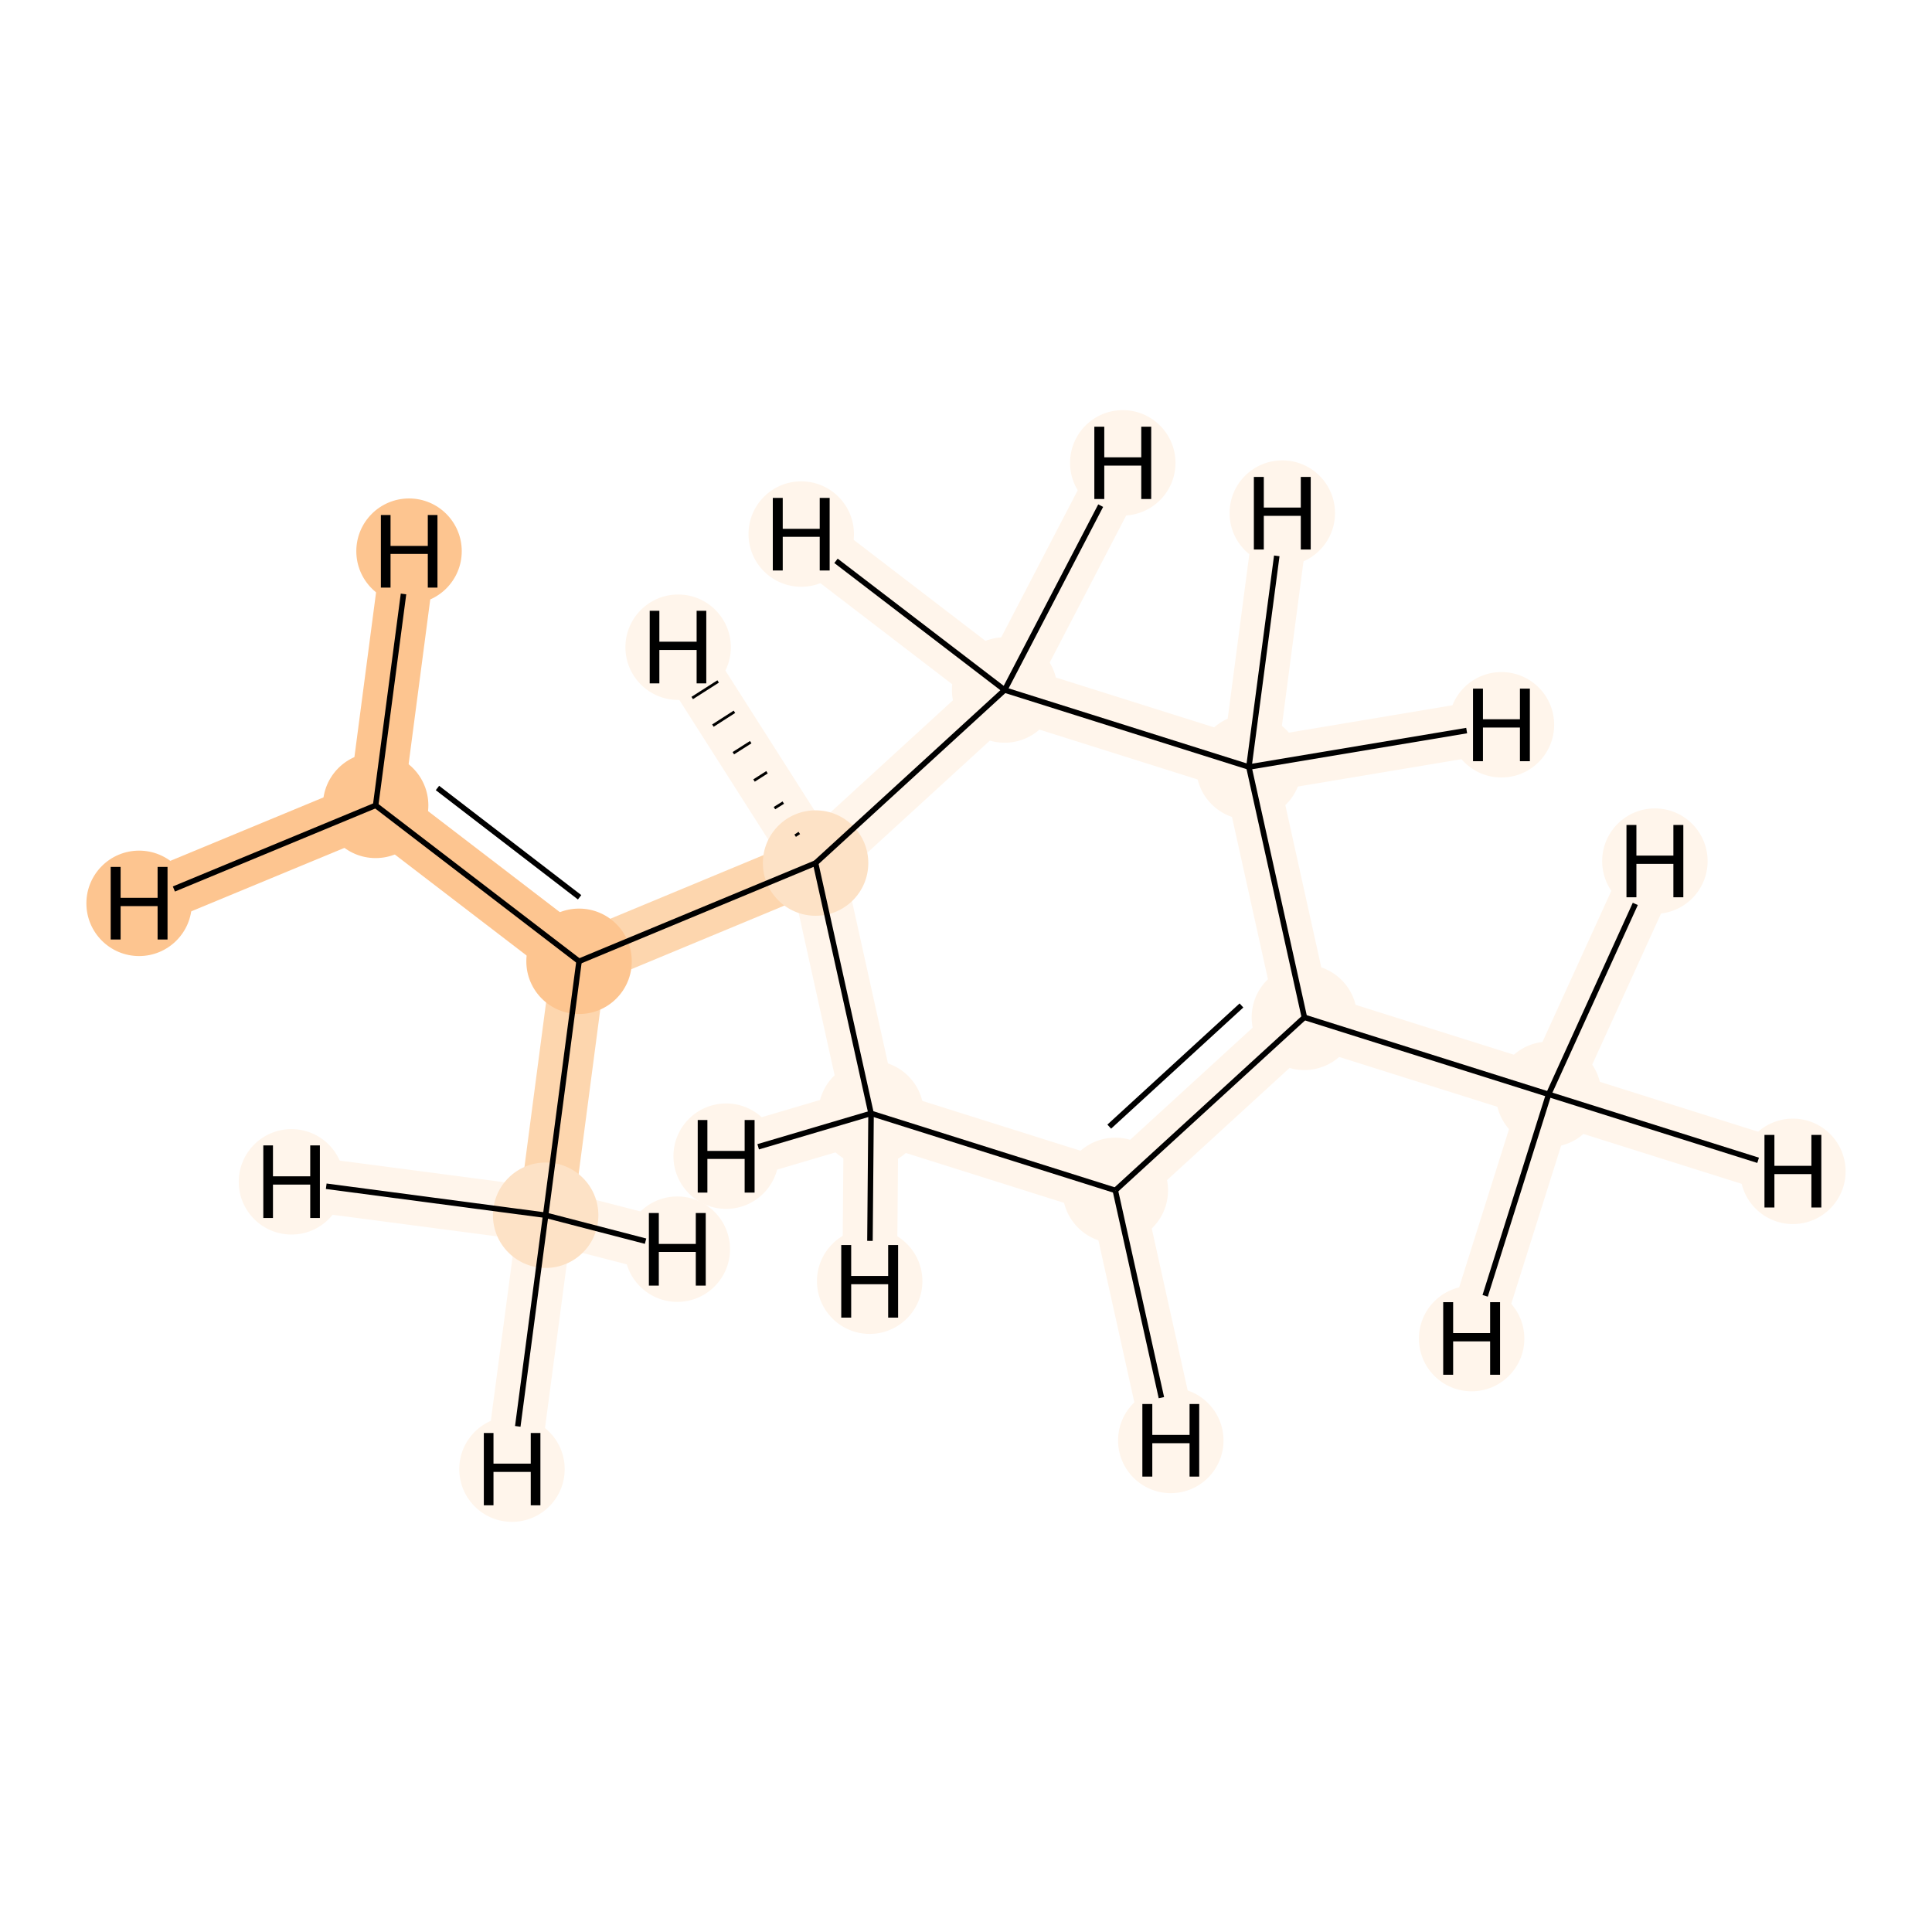<?xml version='1.0' encoding='iso-8859-1'?>
<svg version='1.1' baseProfile='full'
              xmlns='http://www.w3.org/2000/svg'
                      xmlns:rdkit='http://www.rdkit.org/xml'
                      xmlns:xlink='http://www.w3.org/1999/xlink'
                  xml:space='preserve'
width='700px' height='700px' viewBox='0 0 700 700'>
<!-- END OF HEADER -->
<rect style='opacity:1.0;fill:#FFFFFF;stroke:none' width='700.0' height='700.0' x='0.0' y='0.0'> </rect>
<path d='M 561.1,396.5 L 472.6,368.6' style='fill:none;fill-rule:evenodd;stroke:#FFF5EB;stroke-width:19.8px;stroke-linecap:butt;stroke-linejoin:miter;stroke-opacity:1' />
<path d='M 561.1,396.5 L 649.6,424.4' style='fill:none;fill-rule:evenodd;stroke:#FFF5EB;stroke-width:19.8px;stroke-linecap:butt;stroke-linejoin:miter;stroke-opacity:1' />
<path d='M 561.1,396.5 L 533.2,485.0' style='fill:none;fill-rule:evenodd;stroke:#FFF5EB;stroke-width:19.8px;stroke-linecap:butt;stroke-linejoin:miter;stroke-opacity:1' />
<path d='M 561.1,396.5 L 599.6,312.0' style='fill:none;fill-rule:evenodd;stroke:#FFF5EB;stroke-width:19.8px;stroke-linecap:butt;stroke-linejoin:miter;stroke-opacity:1' />
<path d='M 472.6,368.6 L 404.1,431.3' style='fill:none;fill-rule:evenodd;stroke:#FFF5EB;stroke-width:19.8px;stroke-linecap:butt;stroke-linejoin:miter;stroke-opacity:1' />
<path d='M 472.6,368.6 L 452.5,277.9' style='fill:none;fill-rule:evenodd;stroke:#FFF5EB;stroke-width:19.8px;stroke-linecap:butt;stroke-linejoin:miter;stroke-opacity:1' />
<path d='M 404.1,431.3 L 315.6,403.4' style='fill:none;fill-rule:evenodd;stroke:#FFF5EB;stroke-width:19.8px;stroke-linecap:butt;stroke-linejoin:miter;stroke-opacity:1' />
<path d='M 404.1,431.3 L 424.2,521.9' style='fill:none;fill-rule:evenodd;stroke:#FFF5EB;stroke-width:19.8px;stroke-linecap:butt;stroke-linejoin:miter;stroke-opacity:1' />
<path d='M 315.6,403.4 L 295.5,312.7' style='fill:none;fill-rule:evenodd;stroke:#FFF5EB;stroke-width:19.8px;stroke-linecap:butt;stroke-linejoin:miter;stroke-opacity:1' />
<path d='M 315.6,403.4 L 315.1,464.2' style='fill:none;fill-rule:evenodd;stroke:#FFF5EB;stroke-width:19.8px;stroke-linecap:butt;stroke-linejoin:miter;stroke-opacity:1' />
<path d='M 315.6,403.4 L 263.1,418.9' style='fill:none;fill-rule:evenodd;stroke:#FFF5EB;stroke-width:19.8px;stroke-linecap:butt;stroke-linejoin:miter;stroke-opacity:1' />
<path d='M 295.5,312.7 L 364.0,250.0' style='fill:none;fill-rule:evenodd;stroke:#FFF5EB;stroke-width:19.8px;stroke-linecap:butt;stroke-linejoin:miter;stroke-opacity:1' />
<path d='M 295.5,312.7 L 209.8,348.3' style='fill:none;fill-rule:evenodd;stroke:#FDD6AE;stroke-width:19.8px;stroke-linecap:butt;stroke-linejoin:miter;stroke-opacity:1' />
<path d='M 295.5,312.7 L 245.7,234.5' style='fill:none;fill-rule:evenodd;stroke:#FFF5EB;stroke-width:19.8px;stroke-linecap:butt;stroke-linejoin:miter;stroke-opacity:1' />
<path d='M 364.0,250.0 L 452.5,277.9' style='fill:none;fill-rule:evenodd;stroke:#FFF5EB;stroke-width:19.8px;stroke-linecap:butt;stroke-linejoin:miter;stroke-opacity:1' />
<path d='M 364.0,250.0 L 290.3,193.5' style='fill:none;fill-rule:evenodd;stroke:#FFF5EB;stroke-width:19.8px;stroke-linecap:butt;stroke-linejoin:miter;stroke-opacity:1' />
<path d='M 364.0,250.0 L 406.8,167.7' style='fill:none;fill-rule:evenodd;stroke:#FFF5EB;stroke-width:19.8px;stroke-linecap:butt;stroke-linejoin:miter;stroke-opacity:1' />
<path d='M 452.5,277.9 L 464.6,185.9' style='fill:none;fill-rule:evenodd;stroke:#FFF5EB;stroke-width:19.8px;stroke-linecap:butt;stroke-linejoin:miter;stroke-opacity:1' />
<path d='M 452.5,277.9 L 544.0,262.6' style='fill:none;fill-rule:evenodd;stroke:#FFF5EB;stroke-width:19.8px;stroke-linecap:butt;stroke-linejoin:miter;stroke-opacity:1' />
<path d='M 209.8,348.3 L 136.1,291.8' style='fill:none;fill-rule:evenodd;stroke:#FDC590;stroke-width:19.8px;stroke-linecap:butt;stroke-linejoin:miter;stroke-opacity:1' />
<path d='M 209.8,348.3 L 197.7,440.3' style='fill:none;fill-rule:evenodd;stroke:#FDD6AE;stroke-width:19.8px;stroke-linecap:butt;stroke-linejoin:miter;stroke-opacity:1' />
<path d='M 136.1,291.8 L 50.4,327.3' style='fill:none;fill-rule:evenodd;stroke:#FDC590;stroke-width:19.8px;stroke-linecap:butt;stroke-linejoin:miter;stroke-opacity:1' />
<path d='M 136.1,291.8 L 148.2,199.7' style='fill:none;fill-rule:evenodd;stroke:#FDC590;stroke-width:19.8px;stroke-linecap:butt;stroke-linejoin:miter;stroke-opacity:1' />
<path d='M 197.7,440.3 L 185.5,532.3' style='fill:none;fill-rule:evenodd;stroke:#FFF5EB;stroke-width:19.8px;stroke-linecap:butt;stroke-linejoin:miter;stroke-opacity:1' />
<path d='M 197.7,440.3 L 105.6,428.2' style='fill:none;fill-rule:evenodd;stroke:#FFF5EB;stroke-width:19.8px;stroke-linecap:butt;stroke-linejoin:miter;stroke-opacity:1' />
<path d='M 197.7,440.3 L 245.4,452.6' style='fill:none;fill-rule:evenodd;stroke:#FFF5EB;stroke-width:19.8px;stroke-linecap:butt;stroke-linejoin:miter;stroke-opacity:1' />
<ellipse cx='561.1' cy='396.5' rx='18.6' ry='18.6'  style='fill:#FFF5EB;fill-rule:evenodd;stroke:#FFF5EB;stroke-width:1.0px;stroke-linecap:butt;stroke-linejoin:miter;stroke-opacity:1' />
<ellipse cx='472.6' cy='368.6' rx='18.6' ry='18.6'  style='fill:#FFF5EB;fill-rule:evenodd;stroke:#FFF5EB;stroke-width:1.0px;stroke-linecap:butt;stroke-linejoin:miter;stroke-opacity:1' />
<ellipse cx='404.1' cy='431.3' rx='18.6' ry='18.6'  style='fill:#FFF5EB;fill-rule:evenodd;stroke:#FFF5EB;stroke-width:1.0px;stroke-linecap:butt;stroke-linejoin:miter;stroke-opacity:1' />
<ellipse cx='315.6' cy='403.4' rx='18.6' ry='18.6'  style='fill:#FFF5EB;fill-rule:evenodd;stroke:#FFF5EB;stroke-width:1.0px;stroke-linecap:butt;stroke-linejoin:miter;stroke-opacity:1' />
<ellipse cx='295.5' cy='312.7' rx='18.6' ry='18.6'  style='fill:#FDE2C6;fill-rule:evenodd;stroke:#FDE2C6;stroke-width:1.0px;stroke-linecap:butt;stroke-linejoin:miter;stroke-opacity:1' />
<ellipse cx='364.0' cy='250.0' rx='18.6' ry='18.6'  style='fill:#FFF5EB;fill-rule:evenodd;stroke:#FFF5EB;stroke-width:1.0px;stroke-linecap:butt;stroke-linejoin:miter;stroke-opacity:1' />
<ellipse cx='452.5' cy='277.9' rx='18.6' ry='18.6'  style='fill:#FFF5EB;fill-rule:evenodd;stroke:#FFF5EB;stroke-width:1.0px;stroke-linecap:butt;stroke-linejoin:miter;stroke-opacity:1' />
<ellipse cx='209.8' cy='348.3' rx='18.6' ry='18.6'  style='fill:#FDC590;fill-rule:evenodd;stroke:#FDC590;stroke-width:1.0px;stroke-linecap:butt;stroke-linejoin:miter;stroke-opacity:1' />
<ellipse cx='136.1' cy='291.8' rx='18.6' ry='18.6'  style='fill:#FDC590;fill-rule:evenodd;stroke:#FDC590;stroke-width:1.0px;stroke-linecap:butt;stroke-linejoin:miter;stroke-opacity:1' />
<ellipse cx='197.7' cy='440.3' rx='18.6' ry='18.6'  style='fill:#FDE2C6;fill-rule:evenodd;stroke:#FDE2C6;stroke-width:1.0px;stroke-linecap:butt;stroke-linejoin:miter;stroke-opacity:1' />
<ellipse cx='649.6' cy='424.4' rx='18.6' ry='18.6'  style='fill:#FFF5EB;fill-rule:evenodd;stroke:#FFF5EB;stroke-width:1.0px;stroke-linecap:butt;stroke-linejoin:miter;stroke-opacity:1' />
<ellipse cx='533.2' cy='485.0' rx='18.6' ry='18.6'  style='fill:#FFF5EB;fill-rule:evenodd;stroke:#FFF5EB;stroke-width:1.0px;stroke-linecap:butt;stroke-linejoin:miter;stroke-opacity:1' />
<ellipse cx='599.6' cy='312.0' rx='18.6' ry='18.6'  style='fill:#FFF5EB;fill-rule:evenodd;stroke:#FFF5EB;stroke-width:1.0px;stroke-linecap:butt;stroke-linejoin:miter;stroke-opacity:1' />
<ellipse cx='424.2' cy='521.9' rx='18.6' ry='18.6'  style='fill:#FFF5EB;fill-rule:evenodd;stroke:#FFF5EB;stroke-width:1.0px;stroke-linecap:butt;stroke-linejoin:miter;stroke-opacity:1' />
<ellipse cx='315.1' cy='464.2' rx='18.6' ry='18.6'  style='fill:#FFF5EB;fill-rule:evenodd;stroke:#FFF5EB;stroke-width:1.0px;stroke-linecap:butt;stroke-linejoin:miter;stroke-opacity:1' />
<ellipse cx='263.1' cy='418.9' rx='18.6' ry='18.6'  style='fill:#FFF5EB;fill-rule:evenodd;stroke:#FFF5EB;stroke-width:1.0px;stroke-linecap:butt;stroke-linejoin:miter;stroke-opacity:1' />
<ellipse cx='245.7' cy='234.5' rx='18.6' ry='18.6'  style='fill:#FFF5EB;fill-rule:evenodd;stroke:#FFF5EB;stroke-width:1.0px;stroke-linecap:butt;stroke-linejoin:miter;stroke-opacity:1' />
<ellipse cx='290.3' cy='193.5' rx='18.6' ry='18.6'  style='fill:#FFF5EB;fill-rule:evenodd;stroke:#FFF5EB;stroke-width:1.0px;stroke-linecap:butt;stroke-linejoin:miter;stroke-opacity:1' />
<ellipse cx='406.8' cy='167.7' rx='18.6' ry='18.6'  style='fill:#FFF5EB;fill-rule:evenodd;stroke:#FFF5EB;stroke-width:1.0px;stroke-linecap:butt;stroke-linejoin:miter;stroke-opacity:1' />
<ellipse cx='464.6' cy='185.9' rx='18.6' ry='18.6'  style='fill:#FFF5EB;fill-rule:evenodd;stroke:#FFF5EB;stroke-width:1.0px;stroke-linecap:butt;stroke-linejoin:miter;stroke-opacity:1' />
<ellipse cx='544.0' cy='262.6' rx='18.6' ry='18.6'  style='fill:#FFF5EB;fill-rule:evenodd;stroke:#FFF5EB;stroke-width:1.0px;stroke-linecap:butt;stroke-linejoin:miter;stroke-opacity:1' />
<ellipse cx='50.4' cy='327.3' rx='18.6' ry='18.6'  style='fill:#FDC590;fill-rule:evenodd;stroke:#FDC590;stroke-width:1.0px;stroke-linecap:butt;stroke-linejoin:miter;stroke-opacity:1' />
<ellipse cx='148.2' cy='199.7' rx='18.6' ry='18.6'  style='fill:#FDC590;fill-rule:evenodd;stroke:#FDC590;stroke-width:1.0px;stroke-linecap:butt;stroke-linejoin:miter;stroke-opacity:1' />
<ellipse cx='185.5' cy='532.3' rx='18.6' ry='18.6'  style='fill:#FFF5EB;fill-rule:evenodd;stroke:#FFF5EB;stroke-width:1.0px;stroke-linecap:butt;stroke-linejoin:miter;stroke-opacity:1' />
<ellipse cx='105.6' cy='428.2' rx='18.6' ry='18.6'  style='fill:#FFF5EB;fill-rule:evenodd;stroke:#FFF5EB;stroke-width:1.0px;stroke-linecap:butt;stroke-linejoin:miter;stroke-opacity:1' />
<ellipse cx='245.4' cy='452.6' rx='18.6' ry='18.6'  style='fill:#FFF5EB;fill-rule:evenodd;stroke:#FFF5EB;stroke-width:1.0px;stroke-linecap:butt;stroke-linejoin:miter;stroke-opacity:1' />
<path class='bond-0 atom-0 atom-1' d='M 561.1,396.5 L 472.6,368.6' style='fill:none;fill-rule:evenodd;stroke:#000000;stroke-width:2.0px;stroke-linecap:butt;stroke-linejoin:miter;stroke-opacity:1' />
<path class='bond-10 atom-0 atom-10' d='M 561.1,396.5 L 637.0,420.4' style='fill:none;fill-rule:evenodd;stroke:#000000;stroke-width:2.0px;stroke-linecap:butt;stroke-linejoin:miter;stroke-opacity:1' />
<path class='bond-11 atom-0 atom-11' d='M 561.1,396.5 L 538.1,469.5' style='fill:none;fill-rule:evenodd;stroke:#000000;stroke-width:2.0px;stroke-linecap:butt;stroke-linejoin:miter;stroke-opacity:1' />
<path class='bond-12 atom-0 atom-12' d='M 561.1,396.5 L 592.5,327.5' style='fill:none;fill-rule:evenodd;stroke:#000000;stroke-width:2.0px;stroke-linecap:butt;stroke-linejoin:miter;stroke-opacity:1' />
<path class='bond-1 atom-1 atom-2' d='M 472.6,368.6 L 404.1,431.3' style='fill:none;fill-rule:evenodd;stroke:#000000;stroke-width:2.0px;stroke-linecap:butt;stroke-linejoin:miter;stroke-opacity:1' />
<path class='bond-1 atom-1 atom-2' d='M 449.8,364.3 L 401.9,408.2' style='fill:none;fill-rule:evenodd;stroke:#000000;stroke-width:2.0px;stroke-linecap:butt;stroke-linejoin:miter;stroke-opacity:1' />
<path class='bond-9 atom-6 atom-1' d='M 452.5,277.9 L 472.6,368.6' style='fill:none;fill-rule:evenodd;stroke:#000000;stroke-width:2.0px;stroke-linecap:butt;stroke-linejoin:miter;stroke-opacity:1' />
<path class='bond-2 atom-2 atom-3' d='M 404.1,431.3 L 315.6,403.4' style='fill:none;fill-rule:evenodd;stroke:#000000;stroke-width:2.0px;stroke-linecap:butt;stroke-linejoin:miter;stroke-opacity:1' />
<path class='bond-13 atom-2 atom-13' d='M 404.1,431.3 L 420.8,506.4' style='fill:none;fill-rule:evenodd;stroke:#000000;stroke-width:2.0px;stroke-linecap:butt;stroke-linejoin:miter;stroke-opacity:1' />
<path class='bond-3 atom-3 atom-4' d='M 315.6,403.4 L 295.5,312.7' style='fill:none;fill-rule:evenodd;stroke:#000000;stroke-width:2.0px;stroke-linecap:butt;stroke-linejoin:miter;stroke-opacity:1' />
<path class='bond-14 atom-3 atom-14' d='M 315.6,403.4 L 315.2,449.6' style='fill:none;fill-rule:evenodd;stroke:#000000;stroke-width:2.0px;stroke-linecap:butt;stroke-linejoin:miter;stroke-opacity:1' />
<path class='bond-15 atom-3 atom-15' d='M 315.6,403.4 L 274.7,415.5' style='fill:none;fill-rule:evenodd;stroke:#000000;stroke-width:2.0px;stroke-linecap:butt;stroke-linejoin:miter;stroke-opacity:1' />
<path class='bond-4 atom-4 atom-5' d='M 295.5,312.7 L 364.0,250.0' style='fill:none;fill-rule:evenodd;stroke:#000000;stroke-width:2.0px;stroke-linecap:butt;stroke-linejoin:miter;stroke-opacity:1' />
<path class='bond-6 atom-4 atom-7' d='M 295.5,312.7 L 209.8,348.3' style='fill:none;fill-rule:evenodd;stroke:#000000;stroke-width:2.0px;stroke-linecap:butt;stroke-linejoin:miter;stroke-opacity:1' />
<path class='bond-16 atom-4 atom-16' d='M 289.6,301.8 L 288.1,302.8' style='fill:none;fill-rule:evenodd;stroke:#000000;stroke-width:1.0px;stroke-linecap:butt;stroke-linejoin:miter;stroke-opacity:1' />
<path class='bond-16 atom-4 atom-16' d='M 283.8,290.8 L 280.6,292.8' style='fill:none;fill-rule:evenodd;stroke:#000000;stroke-width:1.0px;stroke-linecap:butt;stroke-linejoin:miter;stroke-opacity:1' />
<path class='bond-16 atom-4 atom-16' d='M 277.9,279.8 L 273.2,282.8' style='fill:none;fill-rule:evenodd;stroke:#000000;stroke-width:1.0px;stroke-linecap:butt;stroke-linejoin:miter;stroke-opacity:1' />
<path class='bond-16 atom-4 atom-16' d='M 272.0,268.9 L 265.7,272.9' style='fill:none;fill-rule:evenodd;stroke:#000000;stroke-width:1.0px;stroke-linecap:butt;stroke-linejoin:miter;stroke-opacity:1' />
<path class='bond-16 atom-4 atom-16' d='M 266.1,257.9 L 258.3,262.9' style='fill:none;fill-rule:evenodd;stroke:#000000;stroke-width:1.0px;stroke-linecap:butt;stroke-linejoin:miter;stroke-opacity:1' />
<path class='bond-16 atom-4 atom-16' d='M 260.2,246.9 L 250.8,252.9' style='fill:none;fill-rule:evenodd;stroke:#000000;stroke-width:1.0px;stroke-linecap:butt;stroke-linejoin:miter;stroke-opacity:1' />
<path class='bond-5 atom-5 atom-6' d='M 364.0,250.0 L 452.5,277.9' style='fill:none;fill-rule:evenodd;stroke:#000000;stroke-width:2.0px;stroke-linecap:butt;stroke-linejoin:miter;stroke-opacity:1' />
<path class='bond-17 atom-5 atom-17' d='M 364.0,250.0 L 302.9,203.2' style='fill:none;fill-rule:evenodd;stroke:#000000;stroke-width:2.0px;stroke-linecap:butt;stroke-linejoin:miter;stroke-opacity:1' />
<path class='bond-18 atom-5 atom-18' d='M 364.0,250.0 L 398.8,183.2' style='fill:none;fill-rule:evenodd;stroke:#000000;stroke-width:2.0px;stroke-linecap:butt;stroke-linejoin:miter;stroke-opacity:1' />
<path class='bond-19 atom-6 atom-19' d='M 452.5,277.9 L 462.6,201.4' style='fill:none;fill-rule:evenodd;stroke:#000000;stroke-width:2.0px;stroke-linecap:butt;stroke-linejoin:miter;stroke-opacity:1' />
<path class='bond-20 atom-6 atom-20' d='M 452.5,277.9 L 531.4,264.7' style='fill:none;fill-rule:evenodd;stroke:#000000;stroke-width:2.0px;stroke-linecap:butt;stroke-linejoin:miter;stroke-opacity:1' />
<path class='bond-7 atom-7 atom-8' d='M 209.8,348.3 L 136.1,291.8' style='fill:none;fill-rule:evenodd;stroke:#000000;stroke-width:2.0px;stroke-linecap:butt;stroke-linejoin:miter;stroke-opacity:1' />
<path class='bond-7 atom-7 atom-8' d='M 210.0,325.1 L 158.5,285.5' style='fill:none;fill-rule:evenodd;stroke:#000000;stroke-width:2.0px;stroke-linecap:butt;stroke-linejoin:miter;stroke-opacity:1' />
<path class='bond-8 atom-7 atom-9' d='M 209.8,348.3 L 197.7,440.3' style='fill:none;fill-rule:evenodd;stroke:#000000;stroke-width:2.0px;stroke-linecap:butt;stroke-linejoin:miter;stroke-opacity:1' />
<path class='bond-21 atom-8 atom-21' d='M 136.1,291.8 L 63.0,322.1' style='fill:none;fill-rule:evenodd;stroke:#000000;stroke-width:2.0px;stroke-linecap:butt;stroke-linejoin:miter;stroke-opacity:1' />
<path class='bond-22 atom-8 atom-22' d='M 136.1,291.8 L 146.2,215.2' style='fill:none;fill-rule:evenodd;stroke:#000000;stroke-width:2.0px;stroke-linecap:butt;stroke-linejoin:miter;stroke-opacity:1' />
<path class='bond-23 atom-9 atom-23' d='M 197.7,440.3 L 187.6,516.8' style='fill:none;fill-rule:evenodd;stroke:#000000;stroke-width:2.0px;stroke-linecap:butt;stroke-linejoin:miter;stroke-opacity:1' />
<path class='bond-24 atom-9 atom-24' d='M 197.7,440.3 L 118.2,429.8' style='fill:none;fill-rule:evenodd;stroke:#000000;stroke-width:2.0px;stroke-linecap:butt;stroke-linejoin:miter;stroke-opacity:1' />
<path class='bond-25 atom-9 atom-25' d='M 197.7,440.3 L 233.9,449.7' style='fill:none;fill-rule:evenodd;stroke:#000000;stroke-width:2.0px;stroke-linecap:butt;stroke-linejoin:miter;stroke-opacity:1' />
<path  class='atom-10' d='M 639.3 411.2
L 642.9 411.2
L 642.9 422.4
L 656.3 422.4
L 656.3 411.2
L 659.9 411.2
L 659.9 437.5
L 656.3 437.5
L 656.3 425.4
L 642.9 425.4
L 642.9 437.5
L 639.3 437.5
L 639.3 411.2
' fill='#000000'/>
<path  class='atom-11' d='M 522.9 471.8
L 526.5 471.8
L 526.5 483.0
L 539.9 483.0
L 539.9 471.8
L 543.5 471.8
L 543.5 498.1
L 539.9 498.1
L 539.9 486.0
L 526.5 486.0
L 526.5 498.1
L 522.9 498.1
L 522.9 471.8
' fill='#000000'/>
<path  class='atom-12' d='M 589.3 298.9
L 592.9 298.9
L 592.9 310.0
L 606.3 310.0
L 606.3 298.9
L 609.9 298.9
L 609.9 325.1
L 606.3 325.1
L 606.3 313.0
L 592.9 313.0
L 592.9 325.1
L 589.3 325.1
L 589.3 298.9
' fill='#000000'/>
<path  class='atom-13' d='M 413.9 508.7
L 417.5 508.7
L 417.5 519.9
L 431.0 519.9
L 431.0 508.7
L 434.5 508.7
L 434.5 535.0
L 431.0 535.0
L 431.0 522.9
L 417.5 522.9
L 417.5 535.0
L 413.9 535.0
L 413.9 508.7
' fill='#000000'/>
<path  class='atom-14' d='M 304.8 451.1
L 308.4 451.1
L 308.4 462.3
L 321.8 462.3
L 321.8 451.1
L 325.4 451.1
L 325.4 477.4
L 321.8 477.4
L 321.8 465.3
L 308.4 465.3
L 308.4 477.4
L 304.8 477.4
L 304.8 451.1
' fill='#000000'/>
<path  class='atom-15' d='M 252.8 405.8
L 256.3 405.8
L 256.3 417.0
L 269.8 417.0
L 269.8 405.8
L 273.4 405.8
L 273.4 432.1
L 269.8 432.1
L 269.8 419.9
L 256.3 419.9
L 256.3 432.1
L 252.8 432.1
L 252.8 405.8
' fill='#000000'/>
<path  class='atom-16' d='M 235.4 221.3
L 238.9 221.3
L 238.9 232.5
L 252.4 232.5
L 252.4 221.3
L 255.9 221.3
L 255.9 247.6
L 252.4 247.6
L 252.4 235.5
L 238.9 235.5
L 238.9 247.6
L 235.4 247.6
L 235.4 221.3
' fill='#000000'/>
<path  class='atom-17' d='M 280.0 180.4
L 283.6 180.4
L 283.6 191.6
L 297.0 191.6
L 297.0 180.4
L 300.6 180.4
L 300.6 206.7
L 297.0 206.7
L 297.0 194.5
L 283.6 194.5
L 283.6 206.7
L 280.0 206.7
L 280.0 180.4
' fill='#000000'/>
<path  class='atom-18' d='M 396.5 154.6
L 400.1 154.6
L 400.1 165.7
L 413.5 165.7
L 413.5 154.6
L 417.1 154.6
L 417.1 180.8
L 413.5 180.8
L 413.5 168.7
L 400.1 168.7
L 400.1 180.8
L 396.5 180.8
L 396.5 154.6
' fill='#000000'/>
<path  class='atom-19' d='M 454.3 172.8
L 457.9 172.8
L 457.9 183.9
L 471.3 183.9
L 471.3 172.8
L 474.9 172.8
L 474.9 199.1
L 471.3 199.1
L 471.3 186.9
L 457.9 186.9
L 457.9 199.1
L 454.3 199.1
L 454.3 172.8
' fill='#000000'/>
<path  class='atom-20' d='M 533.7 249.5
L 537.3 249.5
L 537.3 260.6
L 550.7 260.6
L 550.7 249.5
L 554.3 249.5
L 554.3 275.8
L 550.7 275.8
L 550.7 263.6
L 537.3 263.6
L 537.3 275.8
L 533.7 275.8
L 533.7 249.5
' fill='#000000'/>
<path  class='atom-21' d='M 40.1 314.1
L 43.7 314.1
L 43.7 325.3
L 57.1 325.3
L 57.1 314.1
L 60.7 314.1
L 60.7 340.4
L 57.1 340.4
L 57.1 328.3
L 43.7 328.3
L 43.7 340.4
L 40.1 340.4
L 40.1 314.1
' fill='#000000'/>
<path  class='atom-22' d='M 138.0 186.6
L 141.5 186.6
L 141.5 197.8
L 155.0 197.8
L 155.0 186.6
L 158.5 186.6
L 158.5 212.9
L 155.0 212.9
L 155.0 200.7
L 141.5 200.7
L 141.5 212.9
L 138.0 212.9
L 138.0 186.6
' fill='#000000'/>
<path  class='atom-23' d='M 175.3 519.2
L 178.8 519.2
L 178.8 530.3
L 192.3 530.3
L 192.3 519.2
L 195.8 519.2
L 195.8 545.4
L 192.3 545.4
L 192.3 533.3
L 178.8 533.3
L 178.8 545.4
L 175.3 545.4
L 175.3 519.2
' fill='#000000'/>
<path  class='atom-24' d='M 95.4 415.0
L 98.9 415.0
L 98.9 426.2
L 112.4 426.2
L 112.4 415.0
L 115.9 415.0
L 115.9 441.3
L 112.4 441.3
L 112.4 429.2
L 98.9 429.2
L 98.9 441.3
L 95.4 441.3
L 95.4 415.0
' fill='#000000'/>
<path  class='atom-25' d='M 235.1 439.5
L 238.7 439.5
L 238.7 450.7
L 252.1 450.7
L 252.1 439.5
L 255.7 439.5
L 255.7 465.8
L 252.1 465.8
L 252.1 453.6
L 238.7 453.6
L 238.7 465.8
L 235.1 465.8
L 235.1 439.5
' fill='#000000'/>
</svg>
